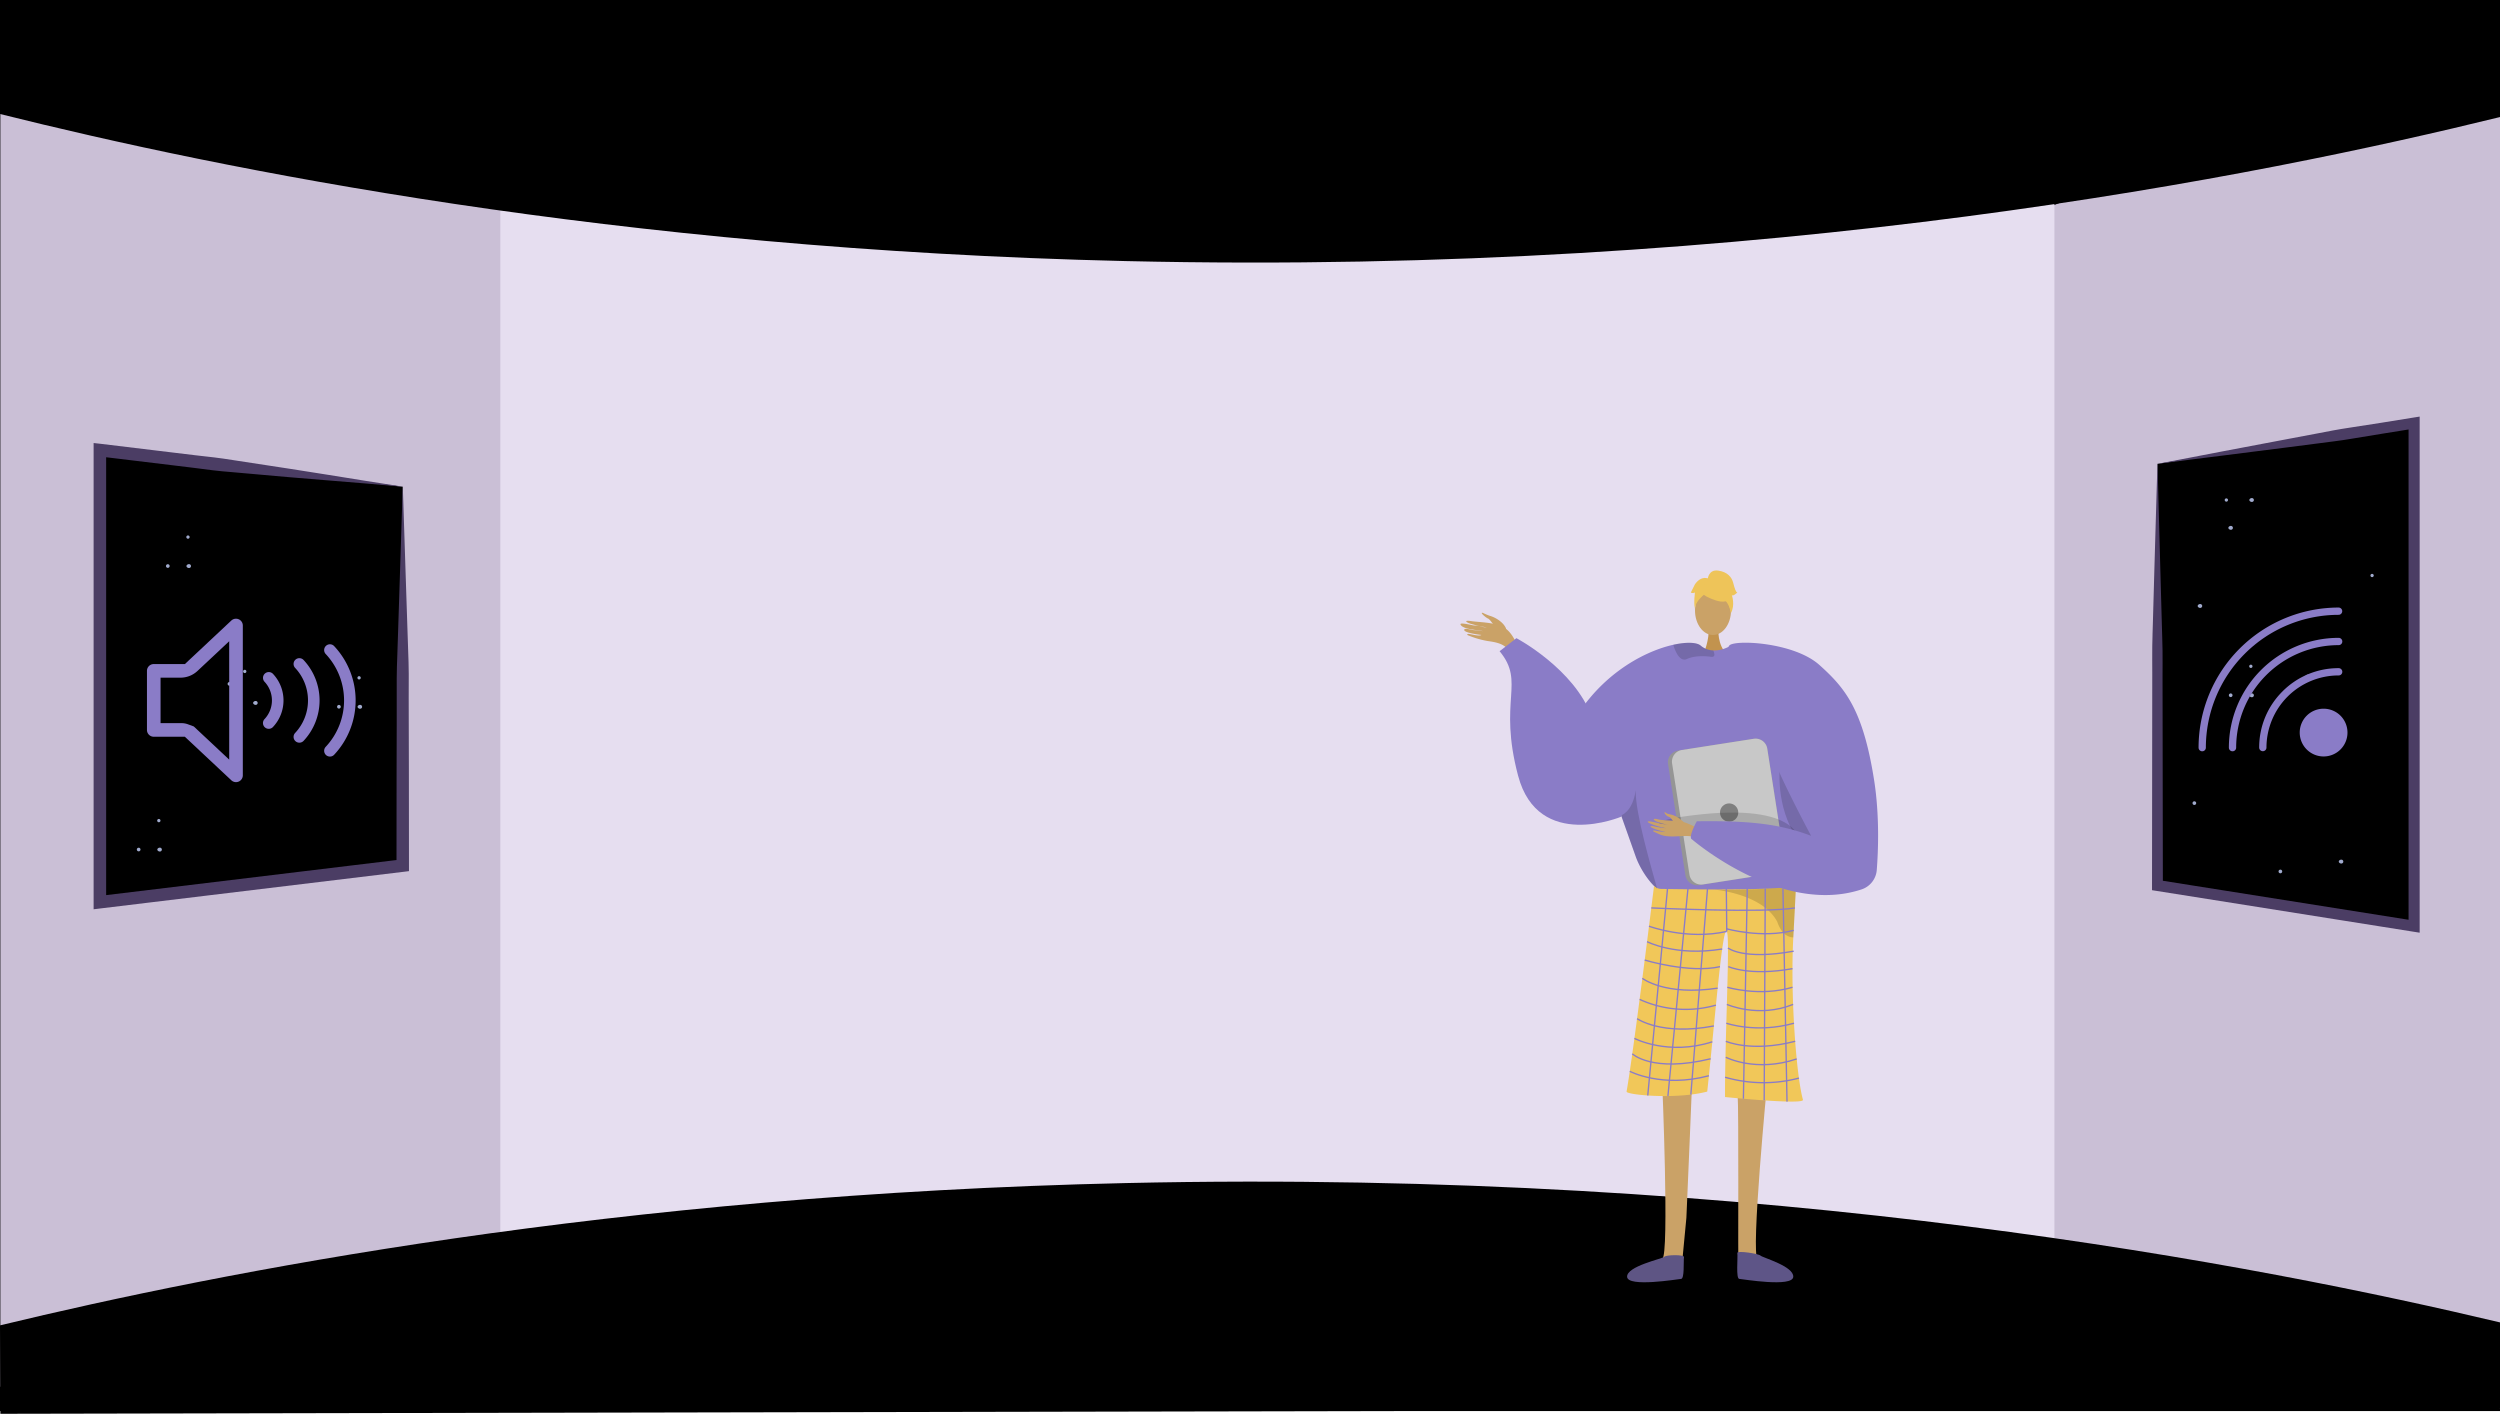 <svg xmlns="http://www.w3.org/2000/svg" width="1366" height="772.5" viewBox="0 0 1366 772.5"><defs><style>.a{fill:#000;}.b{fill:#cabfd6;}.c{fill:#e6def0;}.d,.e{fill:#caa267;}.d{fill-rule:evenodd;}.f{fill:#c2934e;}.g{fill:#8a7cc7;}.h{fill:#f1c759;}.i{opacity:0.15;}.j{fill:#5e5584;}.k{fill:#5e5587;}.l{opacity:0.3;}.m{opacity:0.5;}.n{fill:#eec459;}.o{fill:#959595;}.p{fill:#c8c8c8;}.q{fill:#7f7f7f;}.r{fill:none;stroke:#8a7cc7;stroke-miterlimit:10;stroke-width:0.747px;}.s{fill:#4b3d64;}.t{fill:#a1abce;}</style></defs><rect class="a" width="1366" height="771"/><path class="b" d="M1366,11.037V769.5l-242.228-67.586-32.991-6.263,1.636-558.092L1122.535,112Z"/><path class="b" d="M316.3,126.971,300.245,683.342.2,757.74V7.688l298.845,93.571Z"/><path class="c" d="M697.978,90.571H273.37V707.955h849.165V90.571Z"/><path class="a" d="M0,62.28c121.657,30.38,335.7,73.888,615,80.372,352.972,8.194,622.429-47.1,751-78.7V1.5H0Z"/><path class="a" d="M0,724.184c121.657-29.39,335.7-71.481,615-77.753C967.968,638.5,1237.425,692,1366,722.564v47.19L.2,772.5Z"/><path class="d" d="M822.88,343.369c-1.389-3.392-5.8-6.039-8.751-6.856a29.723,29.723,0,0,1-3.763-1.581c-2.287-.772,1.332,2.492,2.7,3.039,1.111.445,3.1,3.754,4.192,4.888s3.425,2.779,4.681,2.79S822.7,344,822.88,343.369Z"/><path class="d" d="M830.546,355.133c-2.653-4.766-4.639-10.428-9.735-12.794s-12.722-2.326-16.771-2.946c-4.763-.729-2.766.822-.256,1.494,1.631.437,6.905,2,8.553,1.988a52.523,52.523,0,0,0-6.877-1.119c-.392.11-7.948-1.953-7.435-.562,1,2.7,9.531,3.039,12.249,3.632-1.434-.053-3.765-.482-5.147-.539-1.173-.048-4.714-1.338-5.063-.26-.55,1.7,8.189,2.8,9.352,2.9-1.15.924-5.535-.46-7.064-.566-.153-.01-1.545.323.128.912a50.279,50.279,0,0,0,10.279,2.97c4.028.6,8.752,1.215,11.436,4.894C826.345,355.016,828.449,355.392,830.546,355.133Z"/><path class="e" d="M965.714,590.453s-9.277,95.726-5.333,97.373c7.077,3,34.793,12.822,4.236,10.664-15.7.946-14.544-2.561-14.789-5.533-.2-2.428.26-88.1-.385-94.76-.144-1.492-.232-2.394-.232-2.394Z"/><path class="e" d="M908.185,590.453s4.022,95.726.077,97.373c-7.077,3-34.792,12.822-4.236,10.664,15.7.946,14.545-2.561,14.79-5.533.2-2.428,1.981-20.856,2.626-27.518.144-1.492,3.22-76.36,3.22-76.36Z"/><path class="f" d="M938.953,343.432s-.818,9.121,4.809,14.166-12.966,0-12.966,0,3.459-8.737,2.683-14.166S938.953,343.432,938.953,343.432Z"/><ellipse class="e" cx="9.836" cy="13.42" rx="9.836" ry="13.42" transform="translate(926.149 320.128)"/><path class="g" d="M855.883,401.429c14.891-31.148,41.466-45.359,58.433-49.132,7.345-1.636,12.888-1.315,14.913.434a11,11,0,0,0,6.866,2.667,14.9,14.9,0,0,0,3.856-.351,19.2,19.2,0,0,0,4.086-1.39c.628-.291.994-.5.994-.5a39.892,39.892,0,0,1,10.385.62c38.388,7.517,45.067,71.882,44.723,77.418-.209,3.3-3.616,18.223-7.874,31.492-3.489,10.893-7.561,20.673-10.908,22.025-7.427,2.989-63.5,7.091-75.027,1.592-.269-.2-.561-.419-.837-.658-4.326-3.519-9.018-10.467-11.506-16.975,0-.007-6.627-18.685-7.979-22.488-.015-.038-.023-.068-.038-.1-.045-.15-.1-.292-.149-.426-.015-.053-.038-.1-.052-.15"/><path class="h" d="M903.76,484.1a6.06,6.06,0,0,0,3.441,1.587c8.086.159,43.011.757,61.957-.331,6.684-.385,11.378-.979,12.2-1.88a.718.718,0,0,1-.006.077c-.049,1.044-.648,13-1.489,28.671-1.66,30.936,1.537,75.244,5.273,88.693.806,2.9-42.586-1.495-42.586-1.495-.121-31.925,2.908-87.973.951-90.485-2.38-3.056-6.239,46.243-10.664,87.5-17.184,4.483-44.4,1.761-44.081,0C892.495,575.51,903.76,484.1,903.76,484.1Z"/><path class="i" d="M885.771,445.509c.015.053.037.1.052.15.052.134.1.276.149.426.015.029.023.059.038.1,1.352,3.8,7.979,22.481,7.979,22.488,2.488,6.508,7.18,13.456,11.506,16.975-2.936-10.632-12.089-41.451-11.738-53.868C892.009,443.746,885.771,445.5,885.771,445.509Z"/><path class="i" d="M975.537,400.984s-18.582,55.47,32.974,79.028l1.047.7-.266-13.047S985,433.763,984.907,432.89,975.537,400.984,975.537,400.984Z"/><path class="i" d="M936.745,357.6c.03.889-.44,1.472-1.868,1.277-4.452-.605-9.481-.478-13.134,1.2a3.106,3.106,0,0,1-3-.127c-2.338-1.367-3.788-5.447-4.363-7.255a1.239,1.239,0,0,1-.06-.4c7.345-1.636,12.888-1.315,14.913.434a11,11,0,0,0,6.866,2.667A6.049,6.049,0,0,1,936.745,357.6Z"/><path class="j" d="M920.139,686.833c.183-1.382-9.651-1.253-10.764-.13s-20.711,5.166-20.323,10.987,27.549,1.244,29.489,1.107S919.779,689.549,920.139,686.833Z"/><path class="k" d="M949.277,684.591c-.183-1.382,11.588.372,12.7,1.495s18.249,5.783,17.861,11.6-27.549,1.244-29.489,1.107S949.636,687.307,949.277,684.591Z"/><g class="l"><path d="M936,485.992l-.39-.032S935.752,485.969,936,485.992Z"/><path class="m" d="M936,485.992c10.408.831,33.155-.64,33.155-.64,6.684-.385,11.378-.979,12.2-1.88a.718.718,0,0,1-.006.077c-.049,1.044-.648,13-1.489,28.671a7.657,7.657,0,0,1-1.094-.126,8.521,8.521,0,0,1-5.508-3.914,18.944,18.944,0,0,1-2.142-4.473C963.363,488.942,939.337,486.291,936,485.992Z"/></g><path class="n" d="M932.289,325.845s17.029,9.442,11.975-5.717C940.767,309.64,920.675,319.087,932.289,325.845Z"/><path class="n" d="M934.757,322.224s-9.527,5.653-8.608,11.324c0,0-2.1-16.932,7.372-17.357s13.142.489,12.3,18.393C945.822,334.584,943.069,320.342,934.757,322.224Z"/><path class="n" d="M933.108,316.3s.479-5.275,5.709-4.528,7.471,3.735,8.218,6.724,1.5,5.23,2.242,5.23c0,0-2.242,2.241-2.989,1.494,0,0,1.939,5.373-.524,9.785,0,0-.97-6.8-4.706-7.543S933.108,316.3,933.108,316.3Z"/><path class="n" d="M933.587,316.256s-3.736-2.242-7.471,2.988l-2.242,4.483s.747.747,2.242,0c0,0-.681,5.264.033,8.235l2.208-8.982Z"/><path class="o" d="M911.427,417.537l9.474,60.689a6.482,6.482,0,0,0,7.4,5.4l41.421-6.47a2.017,2.017,0,0,0,.292-.06,6.459,6.459,0,0,0,5.1-7.337l-9.474-60.689a6.472,6.472,0,0,0-7.4-5.395l-39.5,6.164-1.921.3A6.471,6.471,0,0,0,911.427,417.537Z"/><path class="p" d="M913.639,417.178l9.473,60.69a6.472,6.472,0,0,0,7.4,5.394l39.5-6.164a6.459,6.459,0,0,0,5.1-7.337l-9.474-60.689a6.472,6.472,0,0,0-7.4-5.395l-39.5,6.164A6.457,6.457,0,0,0,913.639,417.178Z"/><circle class="q" cx="5" cy="5" r="5" transform="translate(939.798 438.979)"/><path class="i" d="M983.421,460.347s.971-22.309-58.8-14.838,44.828,14.2,44.828,14.2Z"/><path class="d" d="M930.187,453.867c-.708-.237-8.183-4.714-12.236-5.088s-10.113-.543-12.205-1.138c-2.462-.7-3.083.278-.248,1.36a39.922,39.922,0,0,0,6.455,1.828c.406.017-2.235-.338-5.1-.933-3.051-.632-6.36-1.492-6.512-.949-.294,1.054,8.495,3.423,10.043,3.591a39.144,39.144,0,0,1-4.082-.495c-1.842-.327-3.953-.979-4.368-.6-.654.6,4,2.429,7.848,2.962.067.125-1.176.319-5.7-.621-.455-.094-1.613.1-.124.793,3.136,1.45,4.377,2.305,8.92,2.446,4.431.139,9.322-.773,12.509.3Z"/><path class="d" d="M919.9,449.178s-3.431-3.6-7.283-4.2c-2.29-.354-2.236-.93-2.626-1.1-1.3-.57-.042,1.835,1.9,2.452,1.581.5,2.464,3.2,3.414,3.776s3.794,1.624,4.5,1.252S919.9,449.178,919.9,449.178Z"/><path class="g" d="M994.1,363.325c14.073,12.592,23.81,24.287,29.885,62.759,3.082,19.519,2.279,39.037,1.477,49.331a12.164,12.164,0,0,1-8.358,10.575c-44.093,14.544-92.526-27.3-92.526-27.3-2.525-.94,2.559-9.944,2.559-9.944,24.376-.252,43.054.495,62.48,7.966-.1-.046-19.1-35.73-21.667-45.575-6.733-25.816-28.9-48.157-23.161-58.276C946.775,349.365,979.909,350.624,994.1,363.325Z"/><line class="r" x1="11.019" y2="115.224" transform="translate(900.329 483.341)"/><line class="r" x1="10.936" y2="113.217" transform="translate(911.348 485.645)"/><line class="r" x1="9.094" y2="112.426" transform="translate(923.88 485.645)"/><line class="r" x2="0.234" y2="23.288" transform="translate(943.27 485.645)"/><line class="r" x1="2.11" y2="114.704" transform="translate(952.588 485.645)"/><line class="r" x1="0.588" y2="115.666" transform="translate(963.945 485.573)"/><line class="r" x2="2.225" y2="116.331" transform="translate(974.198 485.573)"/><path class="r" d="M902.27,496.083s62.052,2.929,78.447,0"/><path class="r" d="M943.5,508.933c-21.711,4.917-42.489-2.856-42.489-2.856"/><path class="r" d="M943.27,507.464s19.594,5.505,36.8.856"/><path class="r" d="M899.948,514.521s15.647,8.192,41.061,4.015"/><path class="r" d="M898.667,524.577s24.348,7.434,41.138,3.609"/><path class="r" d="M897.383,534.568s12.4,9.721,41.151,5.36"/><path class="r" d="M895.888,546.06a60.33,60.33,0,0,0,41.7,3.142"/><path class="r" d="M894.5,556.587s13.392,9.506,41.969,3.985"/><path class="r" d="M893.045,567.38s18.483,9.662,42.568,1.856"/><path class="r" d="M891.882,575.8s10.9,10.488,42.809,2.713"/><path class="r" d="M890.511,585.363s17.633,9.289,43.238,2.419"/><path class="r" d="M944.16,517.981s8.186,6.759,35.914,1.742"/><path class="r" d="M944.376,528.154s11.486,5.355,35.042,1.126"/><path class="r" d="M943.815,539.444s17.737,5.342,35.6,0"/><path class="r" d="M943.56,548.807s17.242,7.665,36.2,0"/><path class="r" d="M943.27,559.086s16.415,5.76,36.968,0"/><path class="r" d="M943.005,568.959s13.837,6.208,37.88,0"/><path class="r" d="M943.005,577.694s16.428,8.466,38.716.9"/><path class="r" d="M942.61,588.613a75.946,75.946,0,0,0,40.33.466"/><path class="g" d="M886.01,446.182s-45.479,19.293-56.513-22.316,4.138-50.814-10.115-68.051l9.2-7.122s31.724,16.782,41.15,42.989S886.01,446.182,886.01,446.182Z"/><path class="a" d="M153.07,257.85l-21.02-2.53-77.5-9.37v247l77.5-9.37,21.02-2.53,66.98-8.1v-207Z"/><path class="s" d="M178.08,262.4l-20.47-1.7L137,258.88l-10.38-.92c-3.46-.28-6.92-.57-10.37-1-6.89-.92-13.78-1.75-20.68-2.58l-41.38-5L58,245.97v247l-3.85-3.41,165.5-20-3,3.41.05-51.15.07-25.56c0-8.54.05-17.05,0-25.54,0-4.26.18-8.58.33-12.9l.43-13,.84-26.08,1.69-52.79C205.84,264.65,191.81,263.5,178.08,262.4Zm43.66,54.28.84,25.67.43,12.89c.15,4.33.33,8.63.33,13-.07,8.76,0,17.48,0,26.21l.07,26.19.05,52.35v3l-3,.37L55,496.36l-3.85.47V242.07l3.85.43,41.37,5c6.9.85,13.79,1.68,20.7,2.43,3.45.4,6.89.94,10.32,1.47l10.3,1.58,20.72,3.17,20.91,3.3c13.85,2.2,27.4,4.46,40.77,6.46Z"/><path class="t" d="M91.69,310.28a1,1,0,1,0-1-1A1,1,0,0,0,91.69,310.28Z"/><path class="t" d="M103.4,308.25a1.521,1.521,0,0,0-1.4.64.79.79,0,0,0,0,.83,1.521,1.521,0,0,0,1.4.64,1.06,1.06,0,0,0,0-2.11Z"/><path class="t" d="M102.71,294.36a.9.9,0,1,0-.9-.9A.9.9,0,0,0,102.71,294.36Z"/><path class="t" d="M185.19,387.17a1,1,0,1,0-1-1A1,1,0,0,0,185.19,387.17Z"/><path class="t" d="M125.37,374.67a1,1,0,1,0-1-1A1,1,0,0,0,125.37,374.67Z"/><path class="t" d="M196.9,385.14a1.521,1.521,0,0,0-1.4.64.79.79,0,0,0,0,.83,1.521,1.521,0,0,0,1.4.64,1.06,1.06,0,0,0,0-2.11Z"/><path class="t" d="M139.83,383.03a1.521,1.521,0,0,0-1.4.64.79.79,0,0,0,0,.83,1.521,1.521,0,0,0,1.4.64,1.06,1.06,0,0,0,0-2.11Z"/><path class="t" d="M196.21,371.26a.9.9,0,1,0-.9-.9A.9.9,0,0,0,196.21,371.26Z"/><path class="t" d="M133.73,367.77a.9.9,0,1,0-.9-.9A.9.9,0,0,0,133.73,367.77Z"/><path class="t" d="M75.77,465.19a1,1,0,1,0-1-1A1,1,0,0,0,75.77,465.19Z"/><path class="t" d="M87.48,463.16a1.521,1.521,0,0,0-1.4.64.79.79,0,0,0,0,.83,1.521,1.521,0,0,0,1.4.64,1.06,1.06,0,0,0,0-2.11Z"/><path class="t" d="M86.79,449.28a.9.9,0,1,0-.9-.9A.9.9,0,0,0,86.79,449.28Z"/><path class="a" d="M1235.62,244.42l17.81-2.81,65.67-10.43V506.11l-65.67-10.43-17.81-2.82-56.77-9.01V253.44Z"/><path class="s" d="M1213.43,246.81l35.2-6.67,17.45-3.29c5.82-1.13,11.63-2.27,17.48-3.13s11.7-1.78,17.54-2.72l17.53-2.83,3.47-.55v282l-3.47-.55L1178.39,486.8l-2.53-.4v-2.56L1176,367.6c0-4.85-.06-9.73,0-14.55s.26-9.58.38-14.37l.8-28.61,1.63-56.63C1190.23,251.33,1201.71,249.03,1213.43,246.81Zm-33,65.19.8,29c.12,4.82.31,9.65.38,14.43s0,9.5,0,14.25l.18,114.17-2.53-3,140.25,22.26-3.47,3v-275l3.47,3L1302,236.92q-8.711,1.38-17.48,2.87c-5.84,1-11.72,1.66-17.59,2.44l-17.61,2.27-34.93,4.43c-11.65,1.51-23.54,2.9-35.54,4.51Z"/><path class="t" d="M1218.85,380.89a1,1,0,1,0-1-1A1,1,0,0,0,1218.85,380.89Z"/><path class="t" d="M1246,477.17a1,1,0,1,0-1-1A1,1,0,0,0,1246,477.17Z"/><path class="t" d="M1199,439.83a1,1,0,1,0-1-1A1,1,0,0,0,1199,439.83Z"/><path class="t" d="M1230.56,378.86a1.521,1.521,0,0,0-1.4.64.79.79,0,0,0,0,.83,1.521,1.521,0,0,0,1.4.64,1.06,1.06,0,0,0,0-2.11Z"/><path class="t" d="M1219.1,287.36a1.521,1.521,0,0,0-1.4.64.79.79,0,0,0,0,.83,1.521,1.521,0,0,0,1.4.64,1.06,1.06,0,0,0,0-2.11Z"/><path class="t" d="M1279.43,469.72a1.521,1.521,0,0,0-1.4.64.79.79,0,0,0,0,.83,1.521,1.521,0,0,0,1.4.64,1.06,1.06,0,0,0,0-2.11Z"/><path class="t" d="M1261.17,368.65a1.521,1.521,0,0,0-1.4.64.79.79,0,0,0,0,.83,1.521,1.521,0,0,0,1.4.64,1.06,1.06,0,0,0,0-2.11Z"/><path class="t" d="M1230.56,272.15a1.521,1.521,0,0,0-1.4.64.79.79,0,0,0,0,.83,1.521,1.521,0,0,0,1.4.64,1.06,1.06,0,0,0,0-2.11Z"/><path class="t" d="M1202.33,330.05a1.521,1.521,0,0,0-1.4.64.79.79,0,0,0,0,.83,1.521,1.521,0,0,0,1.4.64,1.06,1.06,0,0,0,0-2.11Z"/><path class="t" d="M1229.87,364.97a.9.9,0,1,0-.9-.9A.9.9,0,0,0,1229.87,364.97Z"/><path class="t" d="M1216.48,274.11a.9.9,0,1,0-.9-.9A.9.9,0,0,0,1216.48,274.11Z"/><path class="t" d="M1296.11,315.35a.9.9,0,1,0-.9-.9A.9.9,0,0,0,1296.11,315.35Z"/><path class="g" d="M132.673,341.775a3.731,3.731,0,0,0-6.269-2.716l-25.389,23.785h-17a3.717,3.717,0,0,0-3.718,3.718v32.277a3.717,3.717,0,0,0,3.718,3.718H101l25.407,23.8a3.727,3.727,0,0,0,6.269-2.715Zm-7.436,73.285L106.064,397.1l-.192-.173v0l-3.184-1.176a10.113,10.113,0,0,0-3.5-.627H87.729V370.28H98.593a13.648,13.648,0,0,0,4.733-.846l0,0a13.669,13.669,0,0,0,4.6-2.843l17.305-16.212Z"/><path class="g" d="M144.65,368.121a3.162,3.162,0,0,0-.036,4.471,14.889,14.889,0,0,1,0,20.244,3.161,3.161,0,1,0,4.506,4.434,21.2,21.2,0,0,0,0-29.112A3.16,3.16,0,0,0,144.65,368.121Z"/><path class="g" d="M161.356,360.532a3.162,3.162,0,0,0-.037,4.471,25.986,25.986,0,0,1,0,35.423,3.161,3.161,0,0,0,4.507,4.434,32.3,32.3,0,0,0,0-44.291A3.161,3.161,0,0,0,161.356,360.532Z"/><path class="g" d="M182.532,352.98a3.161,3.161,0,1,0-4.507,4.434,37.087,37.087,0,0,1,0,50.6,3.161,3.161,0,0,0,4.507,4.434,43.4,43.4,0,0,0,0-59.469Z"/><path class="g" d="M1277.808,331.962a76.595,76.595,0,0,0-76.509,76.509,1.992,1.992,0,1,0,3.983,0,72.609,72.609,0,0,1,72.524-72.527,1.991,1.991,0,0,0,0-3.982Z"/><path class="g" d="M1217.855,408.47a1.992,1.992,0,1,0,3.983,0,56.029,56.029,0,0,1,55.967-55.967,1.992,1.992,0,1,0,0-3.983A60.019,60.019,0,0,0,1217.855,408.47Z"/><path class="g" d="M1247.138,377.8a43.107,43.107,0,0,0-12.723,30.669,1.992,1.992,0,0,0,3.984,0,39.455,39.455,0,0,1,39.407-39.408,1.992,1.992,0,1,0,0-3.983A43.1,43.1,0,0,0,1247.138,377.8Z"/><path class="g" d="M1260.388,391.052a13.05,13.05,0,1,0,18.456,0A13.065,13.065,0,0,0,1260.388,391.052Zm15.638,15.638a9.067,9.067,0,1,1,0-12.823A9.076,9.076,0,0,1,1276.026,406.69Z"/><circle class="g" cx="10.182" cy="10.182" r="10.182" transform="translate(1259.435 390.097)"/></svg>